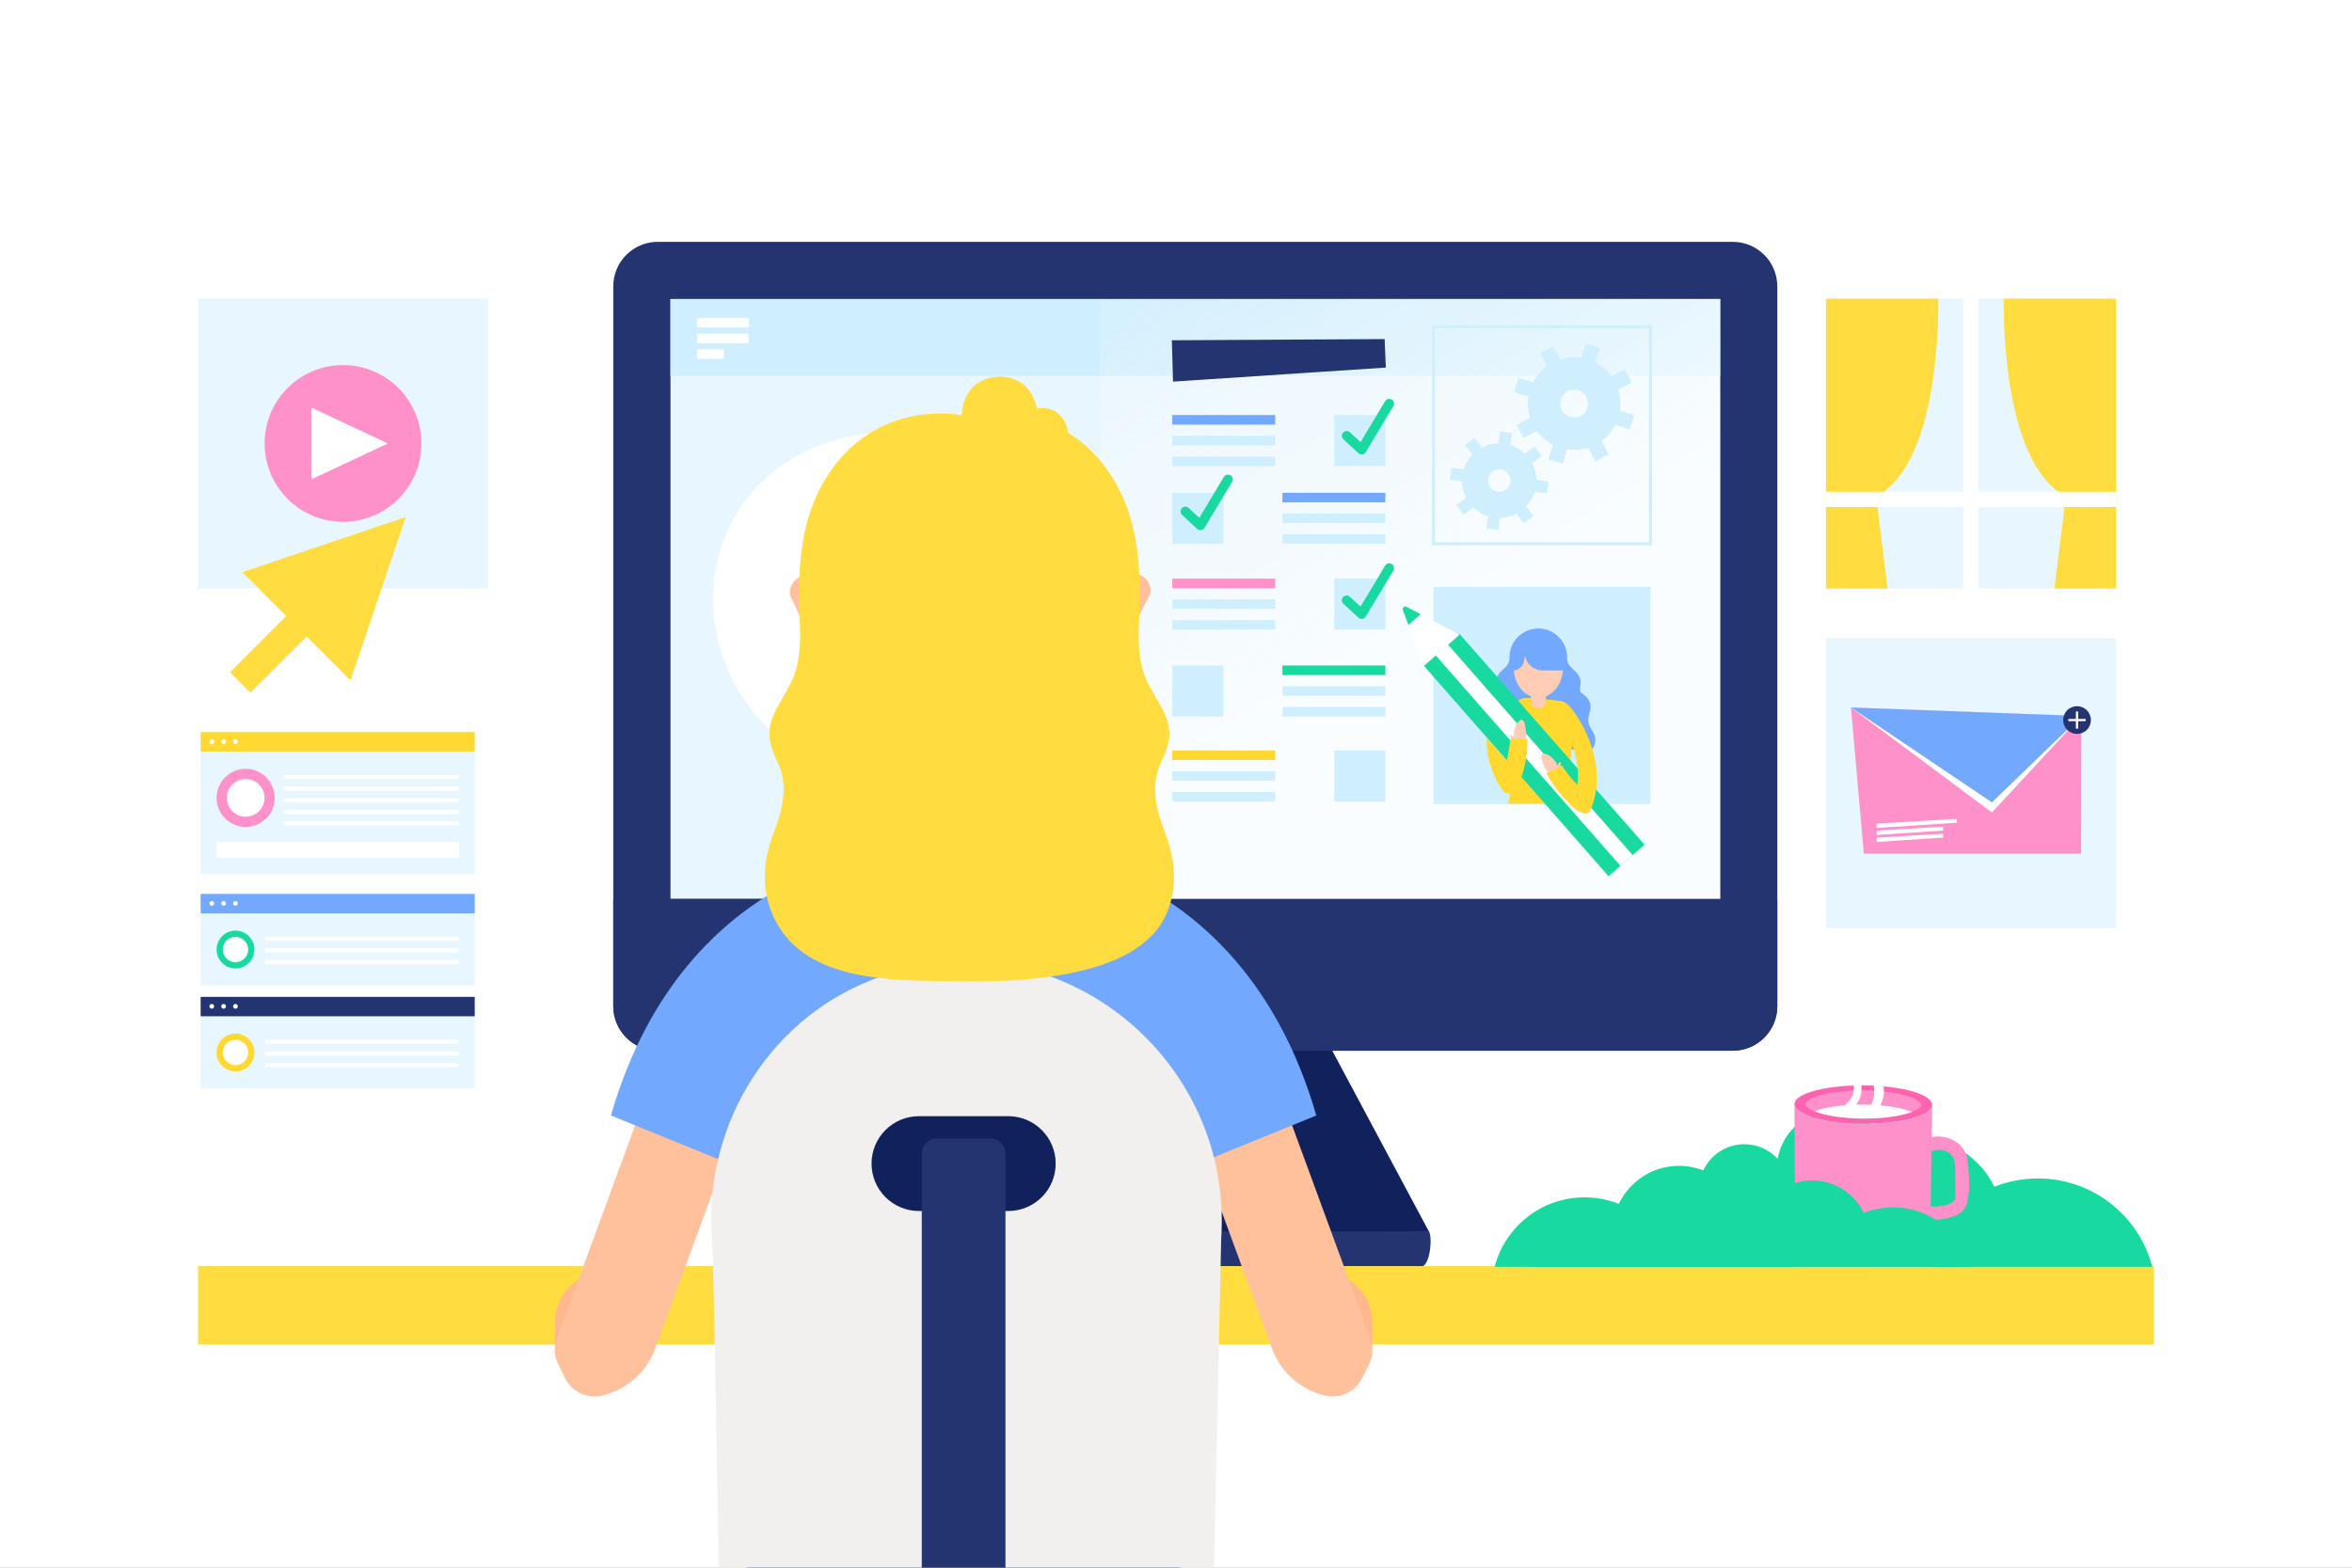 <?xml version="1.0" encoding="utf-8"?>
<!-- Generator: Adobe Illustrator 27.5.0, SVG Export Plug-In . SVG Version: 6.00 Build 0)  -->
<svg version="1.1" xmlns="http://www.w3.org/2000/svg" xmlns:xlink="http://www.w3.org/1999/xlink" x="0px" y="0px"
	 viewBox="0 0 750 500" style="enable-background:new 0 0 750 500;" xml:space="preserve">
<rect x="0" y="0" width="750" height="500" fill="#808080" stroke="none"/>
<g id="BACKGROUND">
	<g>
		<defs>
			<rect id="SVGID_1_" x="-0.003" y="-0.002" width="750" height="500"/>
		</defs>
		<clipPath id="SVGID_00000015347464433157657150000014732631256084166306_">
			<use xlink:href="#SVGID_1_"  style="overflow:visible;"/>
		</clipPath>
		
			<rect x="-0.003" y="-0.002" style="clip-path:url(#SVGID_00000015347464433157657150000014732631256084166306_);fill:#FFFFFF;" width="750" height="500"/>
		<g style="clip-path:url(#SVGID_00000015347464433157657150000014732631256084166306_);">
			<g>
				<g>
					<g>
						<path style="fill:#243470;" d="M552.541,335.115H209.761c-7.843,0-14.201-6.358-14.201-14.201V91.331
							c0-7.843,6.358-14.201,14.201-14.201h342.781c7.843,0,14.201,6.358,14.201,14.201v229.583
							C566.742,328.757,560.384,335.115,552.541,335.115z"/>
						
							<rect x="270.401" y="38.773" transform="matrix(-1.836970e-16 1 -1 -1.836970e-16 587.273 -175.029)" style="fill:#E8F7FF;" width="221.499" height="334.698"/>
						<path style="fill:#FFFFFF;" d="M227.501,194.584c-0.575-9.024,1.044-18.262,5.287-26.838
							c10.518-21.261,31.605-30.06,54.073-30.06c23.893,0,44.704,17.565,50.631,40.548c8.501,32.963-15.852,68.13-50.632,68.13
							c0,0-7.329,0-7.331,0C250.323,246.364,229.21,221.422,227.501,194.584z"/>
						
							<rect x="368.886" y="-59.711" transform="matrix(-1.836970e-16 1 -1 -1.836970e-16 488.789 -273.513)" style="fill:#CFEFFF;" width="24.53" height="334.698"/>
						<path style="fill:#243470;" d="M195.559,286.632v34.282c0,7.843,6.358,14.201,14.201,14.201h342.781
							c7.843,0,14.201-6.358,14.201-14.201v-34.282H195.559z"/>
					</g>
					<g>
						<path style="fill:#243470;" d="M455.542,392.587l-25.539-25.539h-51.046H327.91l-25.539,25.539
							c-1.568,1.568-0.665,11.462,2.558,11.462h74.028h74.027C456.207,404.049,456.873,393.917,455.542,392.587z"/>
						<path style="fill:#003BB0;" d="M430.003,367.048l-5.171-31.933h-91.75l-5.171,31.933l-25.539,25.539
							c0,0,151.943,0.382,153.171,0L430.003,367.048z"/>
						<path style="fill:#11215C;" d="M424.832,335.115h-91.75l-30.711,57.472c0,0,151.943,0.382,153.171,0L424.832,335.115z"/>
					</g>
				</g>
				<g>
					<rect x="222.272" y="101.373" style="fill:#FFFFFF;" width="16.435" height="3.064"/>
					<rect x="222.272" y="106.387" style="fill:#FFFFFF;" width="16.435" height="3.064"/>
					<rect x="222.272" y="111.401" style="fill:#FFFFFF;" width="8.496" height="3.064"/>
				</g>
			</g>
			<rect x="63.167" y="403.808" style="fill:#FFDC40;" width="623.659" height="25.029"/>
			<g style="opacity:0.73;">
				<g>
					
						<linearGradient id="SVGID_00000109020990386015510470000000551168187680013468_" gradientUnits="userSpaceOnUse" x1="383.494" y1="76.448" x2="515.77" y2="305.556">
						<stop  offset="0" style="stop-color:#F8F6F5;stop-opacity:0.2"/>
						<stop  offset="0.207" style="stop-color:#FDFCFC;stop-opacity:0.498"/>
						<stop  offset="0.556" style="stop-color:#FFFFFF"/>
					</linearGradient>
					<polygon style="fill:url(#SVGID_00000109020990386015510470000000551168187680013468_);" points="350.717,286.632 
						350.717,95.373 548.547,95.373 548.547,286.632 					"/>
				</g>
			</g>
			<g>
				<g>
					
						<rect x="457.107" y="187.186" transform="matrix(-1 -1.224647e-16 1.224647e-16 -1 983.423 443.583)" style="fill:#CFEFFF;" width="69.21" height="69.21"/>
				</g>
				<g>
					
						<rect x="457.107" y="104.222" transform="matrix(-1 -1.224647e-16 1.224647e-16 -1 983.423 277.654)" style="fill:none;stroke:#CFEFFF;stroke-width:0.968;stroke-miterlimit:10;" width="69.21" height="69.21"/>
				</g>
				<g>
					<g>
						<g>
							<g>
								<g>
									<g>
										<rect x="373.82" y="132.373" style="fill:#73A8FF;" width="32.827" height="3.054"/>
										<rect x="373.82" y="138.99" style="fill:#CFEFFF;" width="32.827" height="3.054"/>
										<rect x="373.82" y="145.606" style="fill:#CFEFFF;" width="32.827" height="3.054"/>
									</g>
									<rect x="425.478" y="132.373" style="fill:#CFEFFF;" width="16.287" height="16.286"/>
								</g>
								<g>
									<g>
										<rect x="408.938" y="157.168" style="fill:#73A8FF;" width="32.827" height="3.054"/>
										
											<rect x="408.938" y="163.785" transform="matrix(-1 -1.224647e-16 1.224647e-16 -1 850.702 330.623)" style="fill:#CFEFFF;" width="32.827" height="3.054"/>
										
											<rect x="408.938" y="170.401" transform="matrix(-1 -1.224647e-16 1.224647e-16 -1 850.702 343.856)" style="fill:#CFEFFF;" width="32.827" height="3.054"/>
									</g>
									
										<rect x="373.82" y="157.168" transform="matrix(-1 -1.224647e-16 1.224647e-16 -1 763.926 330.623)" style="fill:#CFEFFF;" width="16.287" height="16.287"/>
								</g>
								<g>
									<g>
										<rect x="373.82" y="184.546" style="fill:#FF91CA;" width="32.827" height="3.054"/>
										<rect x="373.82" y="191.162" style="fill:#CFEFFF;" width="32.827" height="3.054"/>
										<rect x="373.82" y="197.779" style="fill:#CFEFFF;" width="32.827" height="3.054"/>
									</g>
									<rect x="425.478" y="184.546" style="fill:#CFEFFF;" width="16.287" height="16.287"/>
								</g>
								<g>
									<g>
										<rect x="408.938" y="212.246" style="fill:#18D99F;" width="32.827" height="3.054"/>
										
											<rect x="408.938" y="218.862" transform="matrix(-1 -1.224647e-16 1.224647e-16 -1 850.702 440.778)" style="fill:#CFEFFF;" width="32.827" height="3.054"/>
										
											<rect x="408.938" y="225.479" transform="matrix(-1 -1.224647e-16 1.224647e-16 -1 850.702 454.011)" style="fill:#CFEFFF;" width="32.827" height="3.054"/>
									</g>
									
										<rect x="373.82" y="212.246" transform="matrix(-1 -1.224647e-16 1.224647e-16 -1 763.926 440.778)" style="fill:#CFEFFF;" width="16.287" height="16.286"/>
								</g>
								<g>
									<g>
										<rect x="373.82" y="239.36" style="fill:#FFD930;" width="32.827" height="3.054"/>
										<rect x="373.82" y="245.976" style="fill:#CFEFFF;" width="32.827" height="3.054"/>
										<rect x="373.82" y="252.593" style="fill:#CFEFFF;" width="32.827" height="3.054"/>
									</g>
									<rect x="425.478" y="239.36" style="fill:#CFEFFF;" width="16.287" height="16.286"/>
								</g>
							</g>
							<polygon style="fill:#243470;" points="441.912,117.23 374.054,121.715 373.673,108.528 441.53,108.145 							"/>
						</g>
						<g>
							<g>
								<path style="fill:#18D99F;" d="M434.191,144.947c-0.382,0-0.754-0.144-1.038-0.407l-4.782-4.43
									c-0.618-0.573-0.656-1.539-0.082-2.158c0.573-0.618,1.539-0.656,2.158-0.082l3.402,3.152l7.832-13.058
									c0.433-0.724,1.371-0.958,2.094-0.524c0.723,0.434,0.958,1.372,0.524,2.095l-8.799,14.671
									c-0.237,0.395-0.638,0.661-1.094,0.726C434.334,144.942,434.262,144.947,434.191,144.947z"/>
							</g>
							<g>
								<path style="fill:#18D99F;" d="M434.191,197.4c-0.382,0-0.754-0.144-1.038-0.407l-4.782-4.43
									c-0.618-0.573-0.656-1.539-0.082-2.158c0.573-0.618,1.539-0.656,2.158-0.082l3.402,3.152l7.832-13.058
									c0.433-0.723,1.371-0.958,2.094-0.524c0.723,0.434,0.958,1.372,0.524,2.095l-8.799,14.671
									c-0.237,0.395-0.638,0.661-1.094,0.726C434.334,197.395,434.262,197.4,434.191,197.4z"/>
							</g>
							<g>
								<path style="fill:#18D99F;" d="M382.775,169.085c-0.382,0-0.753-0.144-1.038-0.407l-4.782-4.43
									c-0.618-0.573-0.656-1.539-0.082-2.158c0.574-0.618,1.539-0.656,2.158-0.082l3.402,3.152l7.832-13.058
									c0.433-0.723,1.371-0.958,2.094-0.524c0.723,0.434,0.958,1.372,0.524,2.095l-8.799,14.671
									c-0.237,0.395-0.638,0.661-1.094,0.726C382.919,169.08,382.847,169.085,382.775,169.085z"/>
							</g>
						</g>
					</g>
				</g>
				<g>
					<path style="fill:#73A8FF;" d="M508.631,235.209c-0.199-1.297-0.955-2.146-1.555-3.252c-0.64-1.181-0.757-2.325-0.445-3.635
						c0.249-1.049,0.634-2.094,0.563-3.169c-0.092-1.393-0.945-2.601-2.002-3.459c-0.843-0.684-1.281-0.613-1.352-1.821
						c-0.053-0.898,0.294-1.801,0.161-2.707c-0.125-0.856-0.457-1.568-0.982-2.263c-1.265-1.672-3.111-2.345-3.355-4.68
						c-0.014-0.131-0.02-0.262-0.03-0.393c0.002-0.075,0.011-0.148,0.011-0.223c0-5.024-4.072-9.096-9.096-9.096
						c-0.016,0-0.032,0.002-0.048,0.002c-0.016,0-0.032-0.002-0.048-0.002c-5.023,0-9.096,4.072-9.096,9.096
						c0,0.075,0.009,0.148,0.011,0.223c-0.01,0.131-0.016,0.262-0.03,0.393c-0.244,2.335-2.09,3.008-3.355,4.68
						c-0.526,0.695-0.857,1.407-0.982,2.263c-0.132,0.906,0.214,1.809,0.161,2.707c-0.063,1.075-0.752,1.321-1.497,1.94
						c-0.875,0.726-1.5,1.665-1.75,2.784c-0.306,1.367,0.235,2.441,0.49,3.757c0.255,1.318,0.141,2.187-0.131,2.888
						c0.072,0.016,0.143,0.046,0.211,0.101c5.098,4.155,10.973,6.467,17.248,7.714h15.756c0.261,0,0.406-0.171,0.449-0.368
						C508.529,237.592,508.824,236.465,508.631,235.209z"/>
					<path style="fill:#FFD930;" d="M481.725,250.454c-0.107,2.033-0.386,4.016-0.729,5.883h19.034
						c-0.017-1.033-0.015-2.084,0.013-3.139c0.272-10.34,2.226-21.384,2.129-23.046c-0.144-2.457-1.416-5.509-3.882-6.428
						c-0.955-0.356-11.178-1.278-12.18-1.099c-2.591,0.463-4.389,3.237-4.97,5.629C480.722,229.964,482.242,240.647,481.725,250.454
						z"/>
					<g>
						<g>
							
								<rect x="444.458" y="233.457" transform="matrix(-0.66 -0.752 0.752 -0.66 630.732 767.794)" style="fill:#18D99F;" width="89.506" height="15.255"/>
							<path style="fill:#FFFFFF;" d="M453.957,212.482l11.466-10.063l-17.012-8.928c-0.556-0.291-1.316,0.376-1.099,0.965
								L453.957,212.482z"/>
						</g>
						<path style="fill:#18D99F;" d="M448.411,193.491l4.599,2.413l-3.901,3.424l-1.796-4.873
							C447.095,193.867,447.855,193.199,448.411,193.491z"/>
						
							<rect x="444.458" y="238.49" transform="matrix(-0.66 -0.752 0.752 -0.66 630.733 767.794)" style="fill:#FFFFFF;" width="89.506" height="5.191"/>
					</g>
					<g>
						<path style="fill:#FFCCB5;" d="M491.885,240.433c0.149-0.108,0.361-0.145,0.658-0.074c1.988,0.477,3.299,2.053,4.161,3.816
							c0.133-0.351,0.306-0.691,0.493-1.004c0.183-0.308,0.585-0.023,0.512,0.272c-0.223,0.895-0.355,2.44-1.134,3.048
							c-0.57,0.445-1.347,0.342-1.995,0.148c-1.634-0.49-2.2-2.078-2.641-3.564C491.745,242.422,491.156,240.962,491.885,240.433z"
							/>
						<path style="fill:#FFD930;" d="M498.015,244.08c1.427,2.309,3.127,4.353,4.978,6.274c0.561-4.593-0.194-9.096-1.911-13.46
							c1.289-6.524,0.442-8.783-1.008-12.044c3.739,3.982,6.828,10.478,8.133,15.611c1.548,6.087,1.424,12.5-1.225,18.26
							c-0.151,0.329-0.441,0.659-0.831,0.693c-1.557,0.136-3.022-0.68-4.335-1.779c-0.1-0.056-0.188-0.131-0.258-0.221
							c-1.131-0.992-2.142-2.166-2.989-3.08c-2.184-2.357-4.005-4.978-5.502-7.798C494.817,245.989,496.479,245.204,498.015,244.08z
							"/>
					</g>
					<g>
						<path style="fill:#FFCCB5;" d="M485.194,229.571c-0.182-0.023-0.387,0.046-0.613,0.251c-1.518,1.371-1.913,3.382-1.827,5.342
							c-0.285-0.245-0.599-0.46-0.913-0.646c-0.308-0.182-0.525,0.26-0.319,0.484c0.624,0.678,1.48,1.972,2.455,2.133
							c0.713,0.118,1.347-0.345,1.822-0.825c1.2-1.212,0.937-2.878,0.613-4.393C486.269,231.25,486.087,229.686,485.194,229.571z"/>
						<path style="fill:#FFD930;" d="M478.814,240.745l1.666,1.874c0,0,0.932-4.202,1.079-6.912
							c1.886,0.251,3.721,0.145,5.521-0.211c0.035,3.193-0.309,6.365-1.098,9.48c-0.349,1.377-0.691,2.762-1.201,4.091
							c-0.552,1.439-1.314,3.514-3.025,3.892c-0.797,0.176-1.827,0.1-2.321-0.55c-4.806-6.321-5.775-14.552-5.27-16.961
							C476.086,237.637,478.814,240.745,478.814,240.745z"/>
					</g>
					<path style="fill:#FFCCB5;" d="M490.551,225.899L490.551,225.899c1.304,0,2.362-1.057,2.362-2.362v-6.336h-4.724v6.336
						C488.189,224.842,489.246,225.899,490.551,225.899z"/>
					<ellipse style="fill:#FFCCB5;" cx="490.551" cy="212.996" rx="7.841" ry="9.543"/>
					<path style="fill:#73A8FF;" d="M482.493,213.818c-0.683-1.304-1.064-2.791-1.036-4.372c0.084-4.803,4.085-8.827,8.887-8.933
						c5.118-0.114,9.303,4.001,9.303,9.094c0,1.521-0.378,2.952-1.038,4.212h-6.739c-2.764,0-5.125-1.995-5.586-4.721l0,0
						l-0.327,1.823C485.656,212.597,484.197,213.818,482.493,213.818L482.493,213.818z"/>
				</g>
				<g>
					<g>
						<path style="fill:#CFEFFF;" d="M491.704,145.406l-2.324-3.063l-3.095,2.349c-1.352-1.299-2.952-2.228-4.667-2.764l0.53-3.865
							l-3.81-0.523l-0.528,3.848c-1.797,0.036-3.594,0.48-5.253,1.349l-2.36-3.11l-3.063,2.324l2.348,3.095
							c-1.298,1.352-2.228,2.952-2.764,4.667l-3.865-0.53l-0.523,3.81l3.848,0.528c0.036,1.798,0.479,3.594,1.349,5.253l-3.11,2.36
							l2.325,3.063l3.095-2.348c1.352,1.299,2.952,2.228,4.667,2.764l-0.53,3.865l3.81,0.522l0.528-3.848
							c1.797-0.036,3.594-0.479,5.253-1.348l2.36,3.11l3.064-2.325l-2.349-3.095c1.299-1.352,2.228-2.952,2.764-4.667l3.865,0.53
							l0.522-3.81l-3.848-0.528c-0.036-1.798-0.479-3.594-1.348-5.253L491.704,145.406z M480.221,156.117
							c-1.573,1.193-3.815,0.886-5.009-0.687c-1.194-1.573-0.886-3.815,0.687-5.009c1.573-1.194,3.815-0.886,5.009,0.687
							C482.102,152.681,481.794,154.924,480.221,156.117z"/>
					</g>
					<g>
						<path style="fill:#CFEFFF;" d="M520.315,122.013l-2.191-4.24l-4.285,2.214c-1.377-1.876-3.136-3.353-5.119-4.373l1.47-4.614
							l-4.548-1.449l-1.464,4.593c-2.206-0.338-4.497-0.178-6.711,0.532l-2.224-4.305l-4.24,2.191l2.214,4.285
							c-1.875,1.377-3.353,3.136-4.373,5.119l-4.614-1.47l-1.449,4.548l4.593,1.464c-0.338,2.206-0.178,4.497,0.532,6.711
							l-4.305,2.224l2.191,4.241l4.285-2.214c1.377,1.876,3.136,3.353,5.119,4.373l-1.47,4.614l4.548,1.449l1.464-4.594
							c2.206,0.338,4.497,0.178,6.711-0.532l2.224,4.305l4.241-2.191l-2.214-4.285c1.875-1.377,3.353-3.136,4.373-5.119l4.614,1.47
							l1.449-4.548l-4.594-1.464c0.338-2.206,0.178-4.497-0.532-6.711L520.315,122.013z M503.995,132.67
							c-2.177,1.125-4.854,0.272-5.979-1.905c-1.125-2.177-0.272-4.854,1.905-5.979c2.177-1.125,4.855-0.272,5.98,1.905
							C507.026,128.868,506.173,131.545,503.995,132.67z"/>
					</g>
				</g>
			</g>
			<g>
				<path style="fill:#18D99F;" d="M649.844,375.853c-4.91,0-9.596,0.948-13.898,2.655c-4.355-9.121-13.637-15.44-24.418-15.44
					c-3.473,0-6.781,0.678-9.831,1.869c-2.938-6.278-9.294-10.637-16.683-10.637c-9.103,0-16.659,6.601-18.155,15.277
					c-2.646-2.847-6.411-4.639-10.605-4.639c-5.81,0-10.806,3.427-13.116,8.363c-2.398-0.936-4.999-1.469-7.729-1.469
					c-8.476,0-15.774,4.967-19.197,12.138c-3.382-1.342-7.066-2.088-10.926-2.088c-13.788,0-25.367,9.417-28.684,22.167h89.931
					h4.251h115.546C682.109,387.831,667.382,375.853,649.844,375.853z"/>
				<g>
					<g>
						<g>
							<g>
								<path style="fill:#FF91CA;" d="M615.024,389.12c-1.765-0.031-3.536-0.211-5.277-0.46c0.238-1.394,0.476-2.788,0.714-4.182
									c-0.061,0.36,6.207,0.372,6.765,0.323c1.845-0.165,4.665-0.274,5.869-1.928c0.926-1.273,0.413,0.786,0.408-0.67
									c-0.01-2.867-0.019-5.733-0.028-8.6c-0.006-1.806-0.065-3.769-1.208-5.167c-0.841-1.029-2.174-1.58-3.5-1.665
									c-1.326-0.085-2.65,0.256-3.878,0.763c-0.564-1.267-1.129-2.534-1.693-3.801c2.173-1.2,4.794-1.563,7.211-0.998
									c2.602,0.607,5.106,2.284,6.249,4.722c0.797,1.698,0.903,3.539,0.987,5.018c0.288,5.064,0.675,4.848-0.15,9.883
									c-0.181,1.107-0.437,2.234-1.066,3.163c-0.839,1.241-2.242,1.98-3.654,2.481
									C620.292,388.881,617.666,389.167,615.024,389.12z"/>
							</g>
							<g>
								<path style="fill:#FF63B0;" d="M613.877,349.698c5.326,3.055,0.813,6.682-10.079,8.101
									c-10.892,1.42-24.039,0.094-29.365-2.961c-5.326-3.055-0.813-6.681,10.079-8.101
									C595.404,345.318,608.551,346.643,613.877,349.698z"/>
								<path style="fill:#FF91CA;" d="M594.021,352.268c6.332,0.026,12.243,0.925,15.728,2.343c2.027-0.802,2.812-1.626,2.91-2.119
									c0.096-0.485-0.456-1.111-1.515-1.718c-3.127-1.794-9.841-2.972-17.105-3.002c-2.89-0.012-5.681,0.155-8.295,0.496
									c-7.589,0.989-9.922,2.904-10.095,3.778c-0.097,0.485,0.455,1.111,1.515,1.719c0.401,0.23,0.864,0.45,1.377,0.659
									c1.567-0.62,3.876-1.228,7.185-1.659C588.34,352.422,591.131,352.256,594.021,352.268z"/>
							</g>
						</g>
						<path style="fill:#FF91CA;" d="M616.104,352.561c-0.229,2.191-4.721,4.25-12.306,5.238
							c-10.892,1.419-24.04,0.094-29.365-2.961c-1.43-0.82-2.234-1.678-2.229-2.53c-0.003,0.521,0.274,51.699,0.274,51.699
							l42.9,0.041L616.104,352.561z"/>
					</g>
					
						<linearGradient id="SVGID_00000060721829701548998760000018009317345064352934_" gradientUnits="userSpaceOnUse" x1="594.145" y1="312.279" x2="594.145" y2="358.811">
						<stop  offset="0" style="stop-color:#FFFFFF;stop-opacity:0"/>
						<stop  offset="0.566" style="stop-color:#FFFFFF"/>
					</linearGradient>
					<path style="fill:url(#SVGID_00000060721829701548998760000018009317345064352934_);" d="M599.615,352.524
						c1.533-3.03,1.522-6.256,0.018-9.548c-1.711-3.743-4.51-6.446-4.753-10.902c-0.256-4.714,3.65-8.558,6.54-11.746
						c2.81-3.1,5.926-6.594,6.456-10.933c0.987-8.079-9.629-12.677-2.88-21.009c0.249-0.307-0.173-0.749-0.443-0.443
						c-2.486,2.827-3.739,6.347-2.612,10.093c0.799,2.655,3.52,4.955,3.941,7.673c0.935,6.042-3.577,10.468-7.233,14.421
						c-2.887,3.122-5.614,6.474-6.019,10.851c-0.736,7.951,8.008,13.709,4.017,21.351c-0.864-0.037-1.74-0.059-2.625-0.063
						c-0.728-0.003-1.449,0.006-2.163,0.025c1.399-1.691,1.943-3.849,1.663-6.296c-0.27-2.358-1.38-4.52-2.415-6.612
						c-2.891-5.848-3.421-10.247,0.153-16.174c3.375-5.598,10.115-15.964,0.669-19.809c-0.19-0.078-0.31,0.228-0.138,0.327
						c10.996,6.306-4.013,18.281-5.252,25.748c-1.253,7.55,9.245,16.637,2.111,22.71c-0.108,0.092-0.184,0.194-0.24,0.302
						c-0.91,0.075-1.81,0.162-2.684,0.276c-3.309,0.431-5.618,1.039-7.185,1.659c3.485,1.418,9.397,2.317,15.729,2.343
						c2.891,0.012,5.681-0.155,8.293-0.495c3.31-0.431,5.619-1.039,7.186-1.659C607.323,353.623,603.718,352.888,599.615,352.524z"
						/>
				</g>
				<path style="fill:#18D99F;" d="M603.653,385.073c-3.304,0-6.458,0.638-9.353,1.787c-2.931-6.139-9.178-10.391-16.434-10.391
					c-2.337,0-4.563,0.456-6.616,1.258c-1.977-4.225-6.255-7.159-11.228-7.159c-6.126,0-11.211,4.443-12.219,10.281
					c-1.781-1.916-4.315-3.122-7.137-3.122c-3.91,0-7.272,2.306-8.827,5.628c-1.614-0.63-3.364-0.989-5.202-0.989
					c-5.704,0-10.616,3.343-12.92,8.169c-2.276-0.903-4.755-1.405-7.353-1.405c-9.28,0-17.072,6.338-19.304,14.919h60.523h2.861
					h77.762C625.368,393.135,615.456,385.073,603.653,385.073z"/>
			</g>
			<g>
				<g>
					<g>
						<g>
							<g>
								<rect x="63.987" y="233.499" style="fill:#E8F7FF;" width="87.394" height="45.27"/>
								<rect x="63.987" y="233.499" style="fill:#FFD930;" width="87.394" height="6.187"/>
							</g>
							<g>
								<path style="fill:#FFFFFF;" d="M66.779,236.517c0-0.417,0.338-0.755,0.754-0.755c0.417,0,0.755,0.338,0.755,0.755
									c0,0.417-0.338,0.755-0.755,0.755C67.116,237.272,66.779,236.934,66.779,236.517z"/>
								<path style="fill:#FFFFFF;" d="M70.551,236.517c0-0.417,0.338-0.755,0.754-0.755c0.417,0,0.755,0.338,0.755,0.755
									c0,0.417-0.338,0.755-0.755,0.755C70.889,237.272,70.551,236.934,70.551,236.517z"/>
								<path style="fill:#FFFFFF;" d="M74.324,236.517c0-0.417,0.338-0.755,0.755-0.755c0.417,0,0.754,0.338,0.754,0.755
									c0,0.417-0.338,0.755-0.754,0.755C74.661,237.272,74.324,236.934,74.324,236.517z"/>
							</g>
						</g>
						<g>
							<g>
								<path style="fill:#FF91CA;" d="M69.063,254.388c0.046-5.12,4.235-9.233,9.355-9.187c5.12,0.046,9.233,4.235,9.187,9.355
									c-0.046,5.12-4.235,9.233-9.355,9.187C73.13,263.696,69.017,259.508,69.063,254.388z"/>
							</g>
							<g>
								<path style="fill:#FFFFFF;" d="M72.324,254.417c0.03-3.319,2.745-5.986,6.065-5.956c3.319,0.03,5.986,2.745,5.956,6.065
									c-0.03,3.319-2.745,5.986-6.064,5.956C74.96,260.452,72.294,257.737,72.324,254.417z"/>
							</g>
							<g>
								<g>
									<rect x="90.54" y="247.183" style="fill:#FFFFFF;" width="55.765" height="1.279"/>
									<rect x="90.54" y="250.891" style="fill:#FFFFFF;" width="55.765" height="1.279"/>
									<rect x="90.54" y="254.6" style="fill:#FFFFFF;" width="55.765" height="1.279"/>
									<rect x="90.54" y="258.308" style="fill:#FFFFFF;" width="55.765" height="1.279"/>
									<rect x="90.54" y="262.017" style="fill:#FFFFFF;" width="55.765" height="1.279"/>
								</g>
								<rect x="69.062" y="268.411" style="fill:#FFFFFF;" width="77.243" height="5.243"/>
							</g>
						</g>
					</g>
					<g>
						<g>
							<g>
								<rect x="63.987" y="285.113" style="fill:#E8F7FF;" width="87.394" height="29.208"/>
								<rect x="63.987" y="285.113" style="fill:#73A8FF;" width="87.394" height="6.187"/>
							</g>
							<g>
								<path style="fill:#FFFFFF;" d="M66.779,288.131c0-0.417,0.338-0.754,0.754-0.754c0.417,0,0.755,0.338,0.755,0.754
									c0,0.417-0.338,0.755-0.755,0.755C67.116,288.886,66.779,288.548,66.779,288.131z"/>
								<path style="fill:#FFFFFF;" d="M70.551,288.131c0-0.417,0.338-0.754,0.754-0.754c0.417,0,0.755,0.338,0.755,0.754
									c0,0.417-0.338,0.755-0.755,0.755C70.889,288.886,70.551,288.548,70.551,288.131z"/>
								<path style="fill:#FFFFFF;" d="M74.324,288.131c0-0.417,0.338-0.754,0.755-0.754c0.417,0,0.754,0.338,0.754,0.754
									c0,0.417-0.338,0.755-0.754,0.755C74.661,288.886,74.324,288.548,74.324,288.131z"/>
							</g>
						</g>
						<g>
							<g>
								<path style="fill:#18D99F;" d="M69.063,302.79c0.03-3.331,2.755-6.006,6.085-5.976c3.33,0.03,6.006,2.754,5.976,6.085
									c-0.03,3.331-2.755,6.006-6.085,5.976C71.708,308.845,69.033,306.121,69.063,302.79z"/>
							</g>
							<g>
								<path style="fill:#FFFFFF;" d="M71.045,302.808c0.02-2.236,1.849-4.032,4.085-4.012c2.236,0.02,4.032,1.849,4.012,4.085
									c-0.02,2.236-1.849,4.032-4.085,4.012C72.821,306.873,71.025,305.044,71.045,302.808z"/>
							</g>
							<g>
								<g>
									<rect x="84.502" y="298.797" style="fill:#FFFFFF;" width="61.803" height="1.279"/>
									<rect x="84.502" y="302.505" style="fill:#FFFFFF;" width="61.803" height="1.279"/>
									<rect x="84.502" y="306.214" style="fill:#FFFFFF;" width="61.803" height="1.279"/>
								</g>
							</g>
						</g>
					</g>
					<g>
						<g>
							<g>
								<rect x="63.987" y="317.945" style="fill:#E8F7FF;" width="87.394" height="29.208"/>
								<rect x="63.987" y="317.945" style="fill:#243470;" width="87.394" height="6.187"/>
							</g>
							<g>
								<path style="fill:#FFFFFF;" d="M66.779,320.963c0-0.417,0.338-0.755,0.754-0.755c0.417,0,0.755,0.338,0.755,0.755
									c0,0.417-0.338,0.755-0.755,0.755C67.116,321.718,66.779,321.38,66.779,320.963z"/>
								<path style="fill:#FFFFFF;" d="M70.551,320.963c0-0.417,0.338-0.755,0.754-0.755c0.417,0,0.755,0.338,0.755,0.755
									c0,0.417-0.338,0.755-0.755,0.755C70.889,321.718,70.551,321.38,70.551,320.963z"/>
								<path style="fill:#FFFFFF;" d="M74.324,320.963c0-0.417,0.338-0.755,0.755-0.755c0.417,0,0.754,0.338,0.754,0.755
									c0,0.417-0.338,0.755-0.754,0.755C74.661,321.718,74.324,321.38,74.324,320.963z"/>
							</g>
						</g>
						<g>
							<g>
								<path style="fill:#FFD930;" d="M69.063,335.622c0.03-3.331,2.755-6.006,6.085-5.976c3.33,0.03,6.006,2.754,5.976,6.085
									c-0.03,3.33-2.755,6.006-6.085,5.976C71.708,341.677,69.033,338.953,69.063,335.622z"/>
							</g>
							<g>
								<path style="fill:#FFFFFF;" d="M71.045,335.64c0.02-2.236,1.849-4.032,4.085-4.012c2.236,0.02,4.032,1.849,4.012,4.085
									c-0.02,2.236-1.849,4.032-4.085,4.012C72.821,339.705,71.025,337.876,71.045,335.64z"/>
							</g>
							<g>
								<g>
									<rect x="84.502" y="331.629" style="fill:#FFFFFF;" width="61.803" height="1.279"/>
									<rect x="84.502" y="335.337" style="fill:#FFFFFF;" width="61.803" height="1.279"/>
									<rect x="84.502" y="339.046" style="fill:#FFFFFF;" width="61.803" height="1.279"/>
								</g>
							</g>
						</g>
					</g>
				</g>
				<g>
					<g>
						<g>
							
								<rect x="63.167" y="95.221" transform="matrix(-1 -1.224647e-16 1.224647e-16 -1 218.765 282.871)" style="fill:#E8F7FF;" width="92.43" height="92.43"/>
						</g>
					</g>
					<g>
						<g>
							<path style="fill:#FF91CA;" d="M109.383,166.437L109.383,166.437c13.808,0,25.002-11.194,25.002-25.002v0
								c0-13.808-11.194-25.002-25.002-25.002l0,0c-13.808,0-25.002,11.194-25.002,25.002v0
								C84.381,155.244,95.575,166.437,109.383,166.437z"/>
						</g>
					</g>
					<g>
						<g>
							<polygon style="fill:#FFFFFF;" points="99.264,152.893 123.698,141.436 99.264,129.978 							"/>
						</g>
					</g>
					<polygon style="fill:#FFDC40;" points="129.367,164.908 111.779,216.982 97.8,203.003 79.856,220.947 73.328,214.419 
						91.272,196.475 77.294,182.496 					"/>
				</g>
			</g>
			<g>
				<g>
					<g>
						<g>
							<rect x="283.849" y="229.073" style="fill:#FFC09C;" width="46.854" height="43.296"/>
							<g>
								<path style="fill:#FFC09C;" d="M262.467,188.501c-0.244-2.919-2.808-5.087-5.727-4.843l0,0
									c-3.222,0.269-5.455,3.334-4.725,6.483c0,0,2.592,4.751,5.152,11.691c1.337,3.625,1.345,7.514,1.027,11.365
									c-0.167,2.023,1.157,4.142,3.776,3.994C267.53,216.876,262.467,188.501,262.467,188.501z"/>
								<path style="fill:#FFC09C;" d="M356.31,187.72c0.348-2.908,2.988-4.984,5.896-4.635l0,0c3.21,0.384,5.332,3.527,4.49,6.648
									c0,0-2.76,4.655-5.567,11.499c-1.466,3.575-1.613,7.461-1.433,11.321c0.095,2.027-1.304,4.098-3.917,3.856
									C350.235,215.896,356.31,187.72,356.31,187.72z"/>
							</g>
						</g>
						<g>
							<g>
								<g>
									<path style="fill:#FFB78D;" d="M192.813,429.566h-15.825v-7.912c0-8.74,7.085-15.825,15.825-15.825l0,0V429.566z"/>
									<path style="fill:#FFC09C;" d="M204.484,353.608l-26.921,73.284c-0.998,2.717-0.83,5.725,0.464,8.313l2.188,4.377
										c2.168,4.336,7.024,6.623,11.748,5.533l0,0c7.811-1.803,14.186-7.425,16.95-14.95l24.054-65.48L204.484,353.608z"/>
								</g>
								<g>
									<path style="fill:#FFB78D;" d="M421.739,429.566h15.825v-7.912c0-8.74-7.085-15.825-15.825-15.825l0,0V429.566z"/>
									<path style="fill:#FFC09C;" d="M410.068,353.608l26.921,73.284c0.998,2.717,0.83,5.725-0.464,8.313l-2.189,4.377
										c-2.168,4.336-7.024,6.623-11.748,5.533l0,0c-7.811-1.803-14.186-7.425-16.95-14.95l-24.054-65.48L410.068,353.608z"/>
								</g>
							</g>
							<path style="fill:#00064A;" d="M237.962,467.644c0.294,24.639-1.808,49.821,8.054,58.864
								c22.574,20.703,99.947,20.703,122.521,0c9.861-9.044,7.759-34.226,8.053-58.864H237.962z"/>
							<path style="fill:#73A8FF;" d="M363.434,282.005c-11.694-6.117-24.773-9.102-37.971-9.102h-36.327
								c-13.878,0-27.581,3.358-39.75,10.029c-18.958,10.393-42.57,31.275-54.578,72.842l45.664,18.604
								c0,0-10.712,90.507,9.445,108.992c21.137,19.384,93.582,19.384,114.718,0c20.157-18.486,9.445-108.992,9.445-108.992
								l45.663-18.604C407.367,312.932,382.664,292.063,363.434,282.005z"/>
						</g>
					</g>
				</g>
				<g>
					<path style="fill:#F8F6F5;" d="M414.585,540.242c-0.006-0.115-0.012-0.23-0.019-0.345
						c-0.817-12.943-12.708-22.309-25.597-20.877l-23.748,2.639c-38.512,4.279-77.379,4.279-115.89,0l-23.748-2.639
						c-12.889-1.432-24.78,7.934-25.597,20.877c-0.007,0.115-0.014,0.23-0.019,0.345c-0.306,6.36,4.928,11.624,11.295,11.624H403.29
						"/>
					<path style="fill:#F2F0EF;" d="M229.802,524.753h156.817l2.785-129.6c3.868-56.73-49.8-101.307-104.291-85.06
						c-1.283,0.383-2.567,0.794-3.852,1.234c-34.834,11.927-56.792,46.436-54.288,83.17
						C228.01,409.711,229.087,514.271,229.802,524.753z"/>
					<path style="fill:#11215C;" d="M321.51,386.242h-28.469c-8.353,0-15.124-6.771-15.124-15.124l0,0
						c0-8.353,6.771-15.124,15.124-15.124h28.469c8.353,0,15.124,6.771,15.124,15.124l0,0
						C336.634,379.471,329.863,386.242,321.51,386.242z"/>
					<g>
						<path style="fill:#243470;" d="M307.276,590.859L307.276,590.859c-7.37,0-13.345-5.974-13.345-13.344V367.979
							c0-2.688,2.179-4.867,4.867-4.867h16.954c2.688,0,4.867,2.179,4.867,4.867v209.535
							C320.621,584.884,314.646,590.859,307.276,590.859z"/>
						<path style="fill:#11215C;" d="M343.751,579.889h-72.95c-5.896,0-10.676-4.78-10.676-10.676l0,0h94.302l0,0
							C354.427,575.109,349.647,579.889,343.751,579.889z"/>
						<path style="fill:#11215C;" d="M386.454,569.213H228.098c-9.827,0-17.793-7.966-17.793-17.793l0,0h193.941l0,0
							C404.246,561.247,396.28,569.213,386.454,569.213z"/>
					</g>
				</g>
				<path style="fill:#FFDC40;" d="M371.539,265.669c-2.834-7.459-4.932-15.203-1.16-22.798c5.299-10.67,1.382-14.499-3.926-24.203
					c-3.198-5.846-3.587-12.803-3.291-19.459c0.795-17.911,0.355-35.256-10.768-50.319c-3.333-4.513-7.351-8.145-11.833-10.886
					c-0.451-4.236-3.504-8.163-8.989-7.872c-0.344,0.018-0.654,0.083-0.974,0.134c-0.957-5.57-5.187-10.499-12.473-10.113
					c-7.406,0.392-11.102,5.929-11.354,11.682c-0.12,0.173-0.234,0.352-0.356,0.522c-0.039,0.002-0.076,0.009-0.115,0.004
					c-15.823-2.258-30.916,3.605-40.46,16.529c-11.123,15.063-11.563,32.408-10.768,50.319c0.296,6.656-0.094,13.614-3.292,19.459
					c-5.309,9.704-9.225,13.532-3.926,24.203c3.772,7.595,1.674,15.339-1.161,22.798c-3.132,8.244-4.048,16.698-0.715,25.1
					c9.038,22.784,38.051,21.814,58.659,22.226c36.624,0.732,61.158-5.947,67.616-22.226
					C375.587,282.367,374.671,273.913,371.539,265.669z"/>
			</g>
			<g>
				<g>
					
						<rect x="582.259" y="95.27" transform="matrix(-1 -1.224647e-16 1.224647e-16 -1 1256.949 282.969)" style="fill:#E8F7FF;" width="92.43" height="92.43"/>
					
						<rect x="582.259" y="203.556" transform="matrix(-1 -1.224647e-16 1.224647e-16 -1 1256.949 499.543)" style="fill:#E8F7FF;" width="92.43" height="92.43"/>
					<path style="fill:#FFDC40;" d="M582.259,187.7h19.642l-3.636-29.364c21.247-11.074,19.799-63.066,19.799-63.066h-35.804V187.7z
						"/>
					<path style="fill:#FFDC40;" d="M674.753,187.7h-19.642l3.636-29.364C637.5,147.262,638.949,95.27,638.949,95.27h35.804V187.7z"
						/>
					<g>
						
							<line style="fill:none;stroke:#FFFFFF;stroke-width:4.849;stroke-miterlimit:10;" x1="628.474" y1="95.221" x2="628.474" y2="187.749"/>
						
							<line style="fill:none;stroke:#FFFFFF;stroke-width:4.849;stroke-miterlimit:10;" x1="582.21" y1="159.263" x2="674.739" y2="159.263"/>
					</g>
				</g>
				<g>
					<g>
						<polygon style="fill:#FF91CA;" points="663.62,272.251 594.328,272.261 590.223,225.637 663.703,228.373 						"/>
						<g>
							<polygon style="fill:#FFFFFF;" points="624.008,261.176 598.428,262.679 598.428,264.058 624.008,262.387 							"/>
							<polygon style="fill:#FFFFFF;" points="619.604,263.667 598.428,264.911 598.428,266.29 619.604,264.907 							"/>
							<polygon style="fill:#FFFFFF;" points="619.604,265.899 598.428,267.143 598.428,268.523 619.604,267.139 							"/>
						</g>
						<polygon style="fill:#FFFFFF;" points="635.17,259.131 590.223,225.637 663.703,228.373 						"/>
						<polygon style="fill:#73A8FF;" points="635.17,255.914 590.223,225.637 663.703,228.373 						"/>
					</g>
					<g>
						<path style="fill:#243470;" d="M659.187,232.784L659.187,232.784c-1.728-1.728-1.728-4.529,0-6.257l0,0
							c1.728-1.728,4.529-1.728,6.257,0l0,0c1.728,1.728,1.728,4.529,0,6.257l0,0C663.716,234.512,660.914,234.512,659.187,232.784z
							"/>
						<polygon style="fill:#FFFFFF;" points="665.068,229.3 662.67,229.3 662.67,226.903 661.959,226.903 661.959,229.3 
							659.562,229.3 659.562,230.011 661.959,230.011 661.959,232.409 662.67,232.409 662.67,230.011 665.068,230.011 						"/>
					</g>
				</g>
			</g>
		</g>
	</g>
</g>
<g id="OBJECTS">
</g>
</svg>
